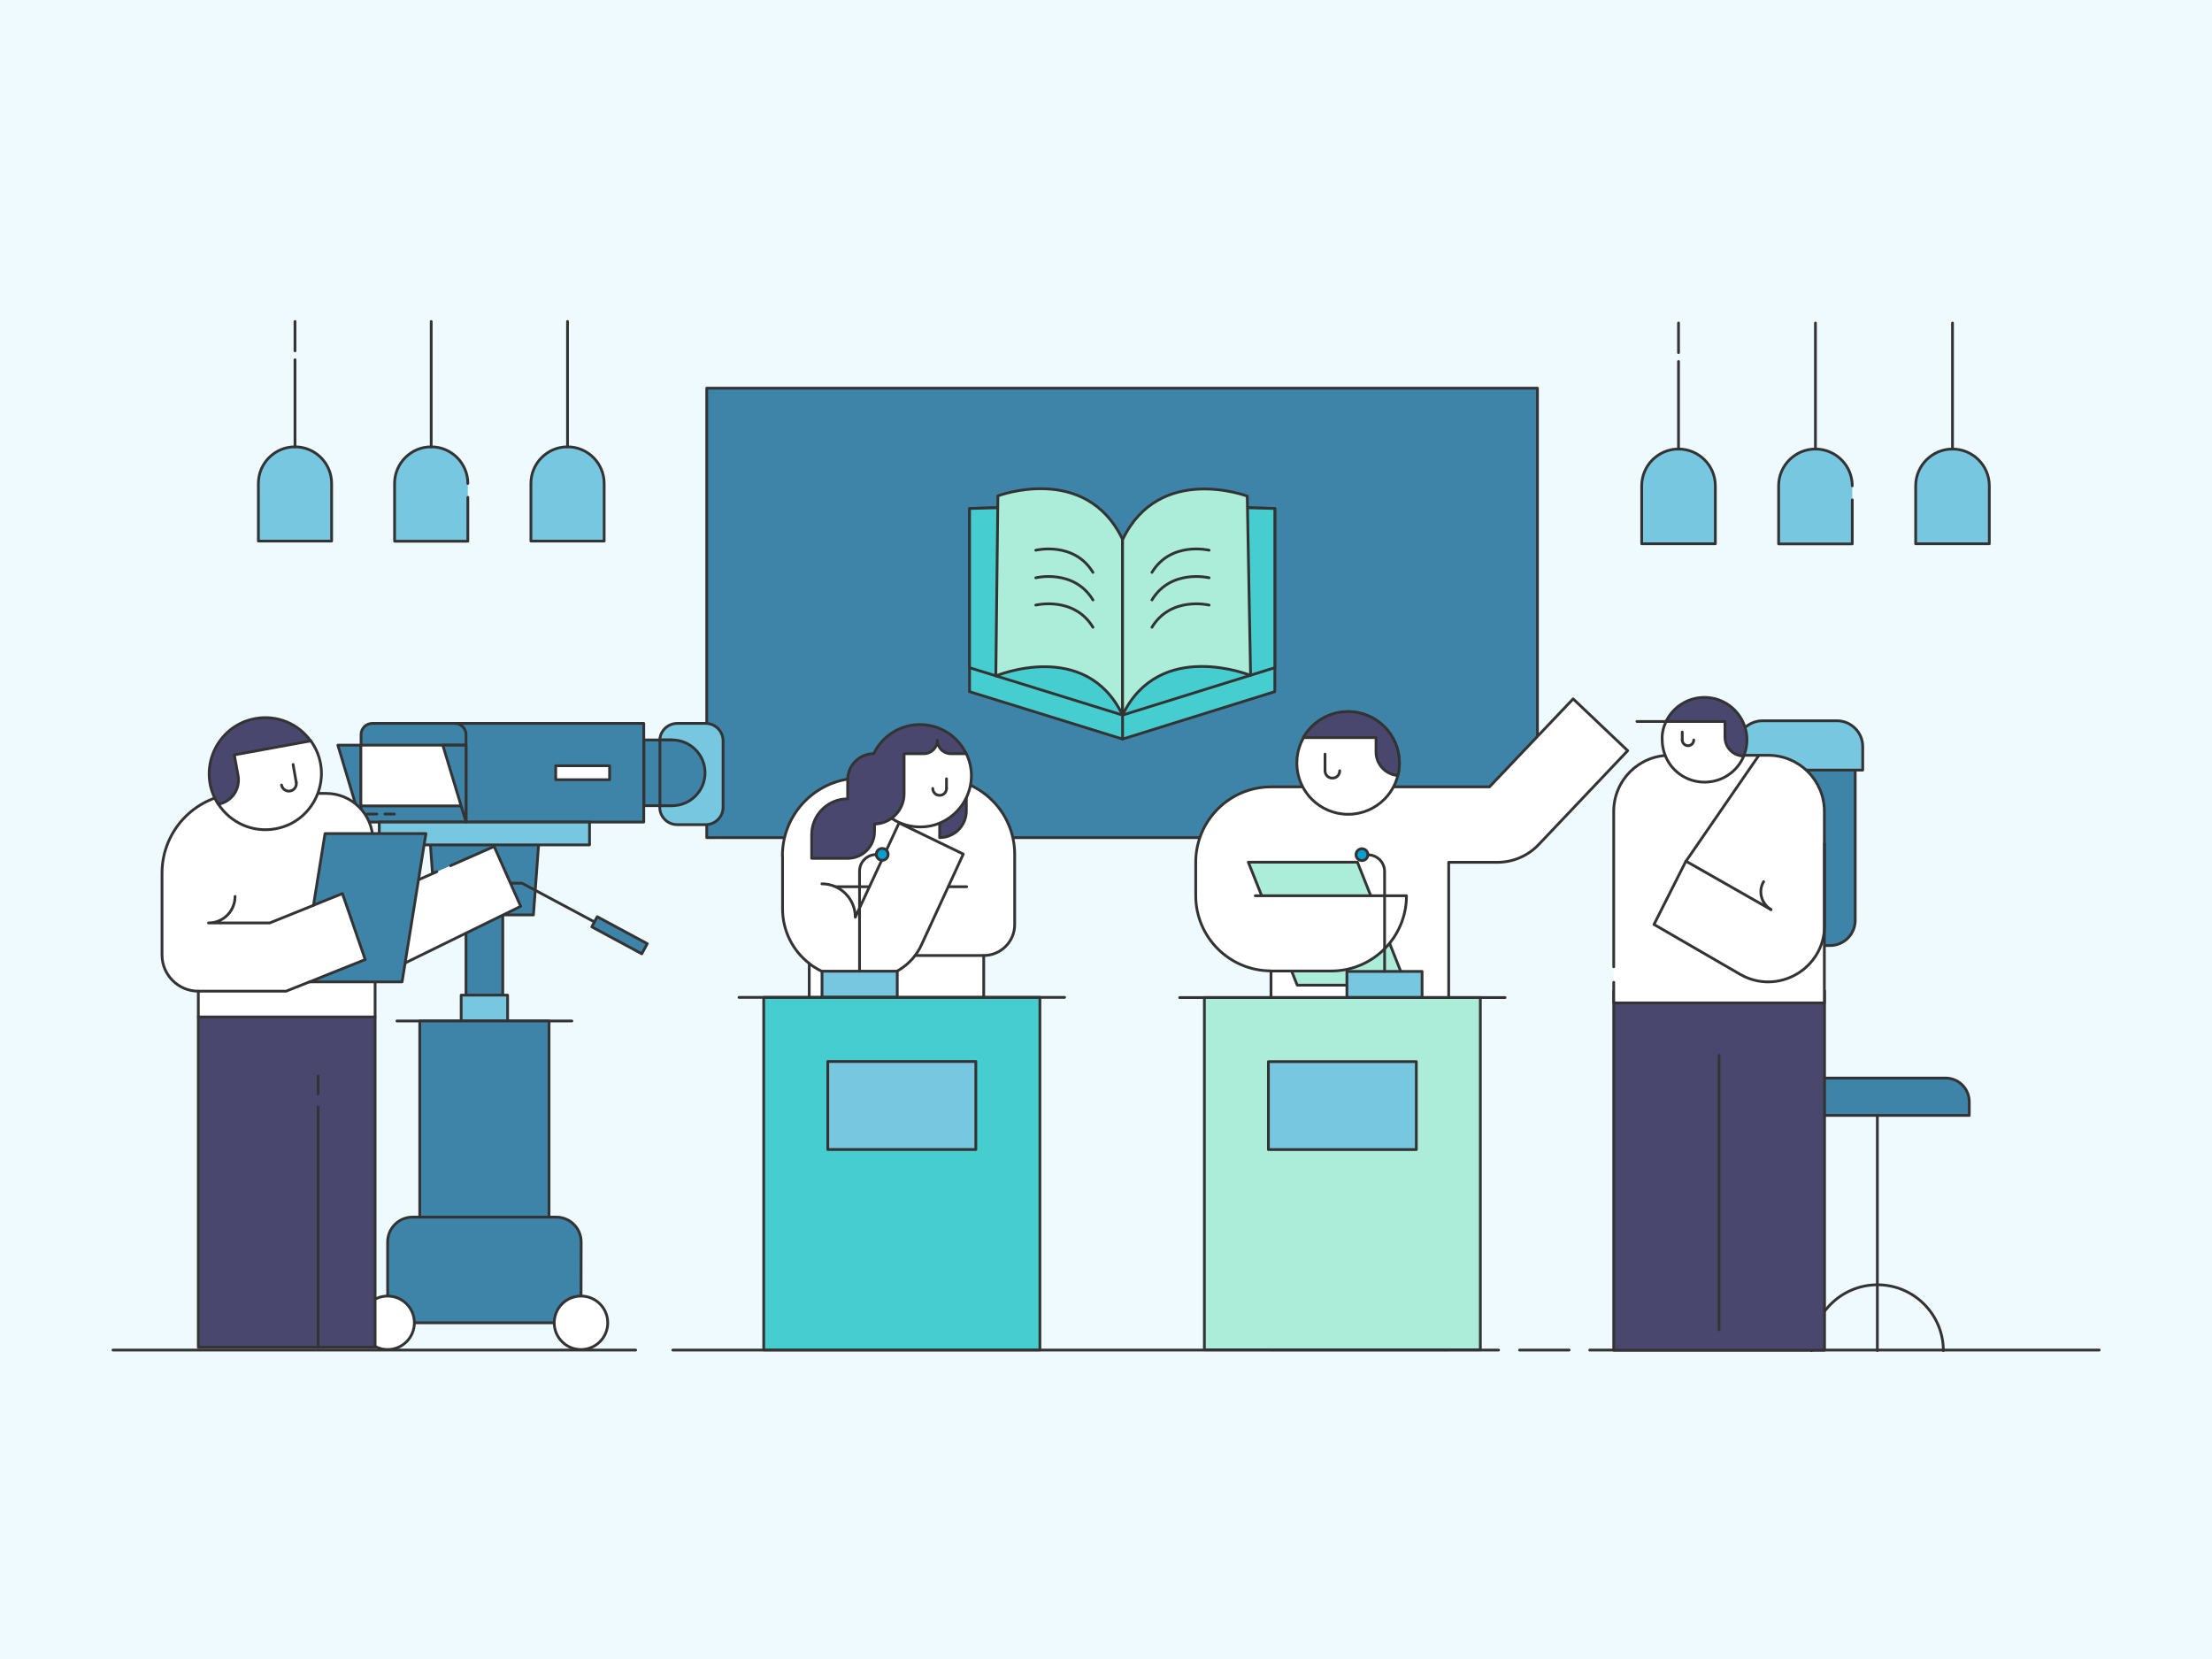 <svg xmlns="http://www.w3.org/2000/svg" height="1200" width="1600" version="1.1" xmlns:xlink="http://www.w3.org/1999/xlink" xmlns:svgjs="http://svgjs.com/svgjs"><rect fill="#effaff" width="1600" height="1200"></rect><g><path d="M1112.08 280.76H511.2V605.89H1112.08V280.76Z" fill="#3d84a8" stroke="#333333" stroke-width="2" stroke-linecap="round" stroke-linejoin="round" opacity="1"></path></g><g><path d="M811.99 534.58L701.3 500.29V367.81L721.8 367.25 811.99 390.36 902.17 367.25 922.11 367.81V500.29L811.99 534.58Z" fill="#46cdcf" stroke="#333333" stroke-width="2" stroke-linecap="round" stroke-linejoin="round" opacity="1"></path><path d="M701.3 482.96L811.99 517.25V390.36L721.8 367.25 701.3 367.81V482.96Z" fill="#46cdcf" stroke="#333333" stroke-width="2" stroke-linecap="round" stroke-linejoin="round" opacity="1"></path><path d="M811.99 534.58V389.98" stroke="#333333" stroke-width="2" stroke-linecap="round" stroke-linejoin="round" opacity="1" fill="none"></path><path d="M811.99 517.25C785.34 461.72 720.31 488.92 720.31 488.92L721.8 358.68C721.8 358.68 785.34 334.64 811.99 390.17V517.25Z" fill="#abedd8" stroke="#333333" stroke-width="2" stroke-linecap="round" stroke-linejoin="round" opacity="1"></path><path d="M749.19 397.99C749.19 397.99 776.77 391.29 790.56 414.02" stroke="#333333" stroke-width="2" stroke-linecap="round" stroke-linejoin="round" opacity="1" fill="none"></path><path d="M749.19 417.93C749.19 417.93 776.77 411.22 790.56 433.96" stroke="#333333" stroke-width="2" stroke-linecap="round" stroke-linejoin="round" opacity="1" fill="none"></path><path d="M749.19 437.68C749.19 437.68 776.77 430.98 790.56 453.71" stroke="#333333" stroke-width="2" stroke-linecap="round" stroke-linejoin="round" opacity="1" fill="none"></path><path d="M811.99 517.25L922.11 482.96V367.81L902.17 367.25 811.99 390.36V517.25Z" fill="#46cdcf" stroke="#333333" stroke-width="2" stroke-linecap="round" stroke-linejoin="round" opacity="1"></path><path d="M811.99 517.25C838.63 461.72 904.59 488.55 904.59 488.55L902.17 358.87C902.17 358.87 838.63 334.83 811.99 390.36V517.25Z" fill="#abedd8" stroke="#333333" stroke-width="2" stroke-linecap="round" stroke-linejoin="round" opacity="1"></path><path d="M874.59 397.99C874.59 397.99 847.02 391.29 833.23 414.02" stroke="#333333" stroke-width="2" stroke-linecap="round" stroke-linejoin="round" opacity="1" fill="none"></path><path d="M874.59 417.93C874.59 417.93 847.02 411.22 833.23 433.96" stroke="#333333" stroke-width="2" stroke-linecap="round" stroke-linejoin="round" opacity="1" fill="none"></path><path d="M874.59 437.68C874.59 437.68 847.02 430.98 833.23 453.71" stroke="#333333" stroke-width="2" stroke-linecap="round" stroke-linejoin="round" opacity="1" fill="none"></path></g><g><path d="M1039.25 712.6H929.31L919.35 727.3V976.31L1047.88 976.31 1047.88 727.3 1039.25 712.6Z" fill="#49476e" stroke="#333333" stroke-width="2" stroke-linecap="round" stroke-linejoin="round" opacity="1"></path><path d="M919.35 569.17H1040.29 1077.38L1137.9 505.52 1177.36 542.99 1113.05 610.82C1105.27 619.07 1094.36 623.72 1083.17 623.72H1047.88V727.3H919.35V702.26C889.28 702.26 864.9 677.88 864.9 647.81V623.72C864.9 593.65 889.28 569.17 919.35 569.17Z" fill="#ffffff" stroke="#333333" stroke-width="2" stroke-linecap="round" stroke-linejoin="round" opacity="1"></path><path d="M975.12 589C954.64 589 938.03 572.39 938.03 551.91 938.03 531.43 954.64 514.82 975.12 514.82 995.6 514.82 1012.21 531.43 1012.21 551.91 1012.21 572.39 995.6 589 975.12 589Z" fill="#ffffff" stroke="#333333" stroke-width="2" stroke-linecap="round" stroke-linejoin="round" opacity="1"></path><path d="M975.12 514.72C995.61 514.72 1012.21 531.42 1012.21 551.81 1012.21 554.94 1011.93 557.98 1011.07 560.92 1002.35 560.26 995.33 552.95 995.33 544.04V533.51H942.68C949.13 522.31 961.18 514.72 975.12 514.72Z" fill="#49476e" stroke="#333333" stroke-width="2" stroke-linecap="round" stroke-linejoin="round" opacity="1"></path><path d="M958.43 545.46V557.51" stroke="#333333" stroke-width="2" stroke-linecap="round" stroke-linejoin="round" opacity="1" fill="none"></path><path d="M958.43 557.51C958.43 560.45 960.7 562.82 963.74 562.82 966.78 562.82 969.05 560.54 969.05 557.51" stroke="#333333" stroke-width="2" stroke-linecap="round" stroke-linejoin="round" opacity="1" fill="none"></path><path d="M902.94 623.62H981.86L1017.15 712.6H938.32L902.94 623.62Z" fill="#abedd8" stroke="#333333" stroke-width="2" stroke-linecap="round" stroke-linejoin="round" opacity="1"></path><path d="M907.96 647.91H1017.34C1017.34 677.98 992.96 702.35 962.89 702.35H919.54" fill="#ffffff" opacity="1" stroke-width="2" stroke="none"></path><path d="M907.96 647.91H1017.34C1017.34 677.98 992.96 702.35 962.89 702.35H919.54" stroke="#333333" stroke-width="2" stroke-linecap="round" stroke-linejoin="round" opacity="1" fill="none"></path><path d="M966.97 795.13V779.95" stroke="#333333" stroke-width="2" stroke-linecap="round" stroke-linejoin="round" opacity="1" fill="none"></path><path d="M966.97 976.31V805.18" stroke="#333333" stroke-width="2" stroke-linecap="round" stroke-linejoin="round" opacity="1" fill="none"></path></g><g><path d="M711.44 731.19L654.4 716.41 585.23 730.86V975.9H711.44L711.44 731.19Z" fill="#49476e" stroke="#333333" stroke-width="2" stroke-linecap="round" stroke-linejoin="round" opacity="1"></path><path d="M565.92 619.09C565.92 587.98 591.18 562.83 622.19 562.83H678.67C709.13 562.83 733.95 587.54 733.95 617.99V632.78 641.27 668.74C733.95 681.1 723.91 691.14 711.55 691.14V732.96H585.34V696.88C573.53 687.72 566.03 673.38 566.03 657.27V650.54 619.09H565.92Z" fill="#ffffff" stroke="#333333" stroke-width="2" stroke-linecap="round" stroke-linejoin="round" opacity="1"></path><path d="M679.67 595.26V605.86C690.37 605.86 698.98 597.25 698.98 586.55V576.95C680.88 576.95 679.67 585 679.67 595.26Z" fill="#49476e" stroke="#333333" stroke-width="2" stroke-linecap="round" stroke-linejoin="round" opacity="1"></path><path d="M698.98 545.17C711.55 571.43 689.93 601.77 660.47 597.8 642.38 595.37 629.91 580.48 628.58 564.04 628.03 557.86 644.58 545.17 647.67 545.17 647.67 545.17 652.09 537.67 654.29 536.02 659.48 532.04 674.81 529.51 683.53 532.38 687.94 533.7 698.98 545.17 698.98 545.17Z" fill="#ffffff" stroke="#333333" stroke-width="2" stroke-linecap="round" stroke-linejoin="round" opacity="1"></path><path d="M684.63 563.27V570.33" stroke="#333333" stroke-width="2" stroke-linecap="round" opacity="1" fill="none"></path><path d="M674.7 570.33C674.7 573.09 676.91 575.29 679.67 575.29 682.43 575.29 684.63 573.09 684.63 570.33" stroke="#333333" stroke-width="2" stroke-linecap="round" opacity="1" fill="none"></path><path d="M613.14 577.83V564.04C613.14 553.56 621.63 545.17 632.01 545.17 637.96 532.71 650.65 524.1 665.43 524.1 680.22 524.1 692.91 532.71 698.86 545.17H687.72C682.32 545.17 678.01 540.76 678.01 535.46 678.01 540.87 673.6 545.17 668.3 545.17H653.96V574.19C653.96 586.11 644.36 595.82 632.56 596.04V601.55C632.56 612.25 623.95 620.86 613.25 620.86H587.1V603.98C586.99 589.53 598.69 577.83 613.14 577.83Z" fill="#49476e" stroke="#333333" stroke-width="2" stroke-linecap="round" stroke-linejoin="round" opacity="1"></path><path d="M685.96 641.38H699.2" stroke="#333333" stroke-width="2" stroke-linecap="round" stroke-linejoin="round" opacity="1" fill="none"></path><path d="M604.64 641.38H628.7" stroke="#333333" stroke-width="2" stroke-linecap="round" stroke-linejoin="round" opacity="1" fill="none"></path><path d="M711.44 691.14H661.9" stroke="#333333" stroke-width="2" stroke-linecap="round" stroke-linejoin="round" opacity="1" fill="none"></path><path d="M663.89 975.9L663.89 796.73" stroke="#333333" stroke-width="2" stroke-linecap="round" stroke-linejoin="round" opacity="1" fill="none"></path><path d="M663.89 783.71V768.59" stroke="#333333" stroke-width="2" stroke-linecap="round" stroke-linejoin="round" opacity="1" fill="none"></path><path d="M585.23 696.88C593.72 703.5 604.42 707.47 616.12 707.47H629.14C645.13 707.47 659.7 698.2 666.43 683.64L696.77 617.77 650.32 595.26 618.66 663.45C618.66 650.1 607.84 639.29 594.49 639.29" stroke="#333333" stroke-width="2" stroke-linecap="round" stroke-linejoin="round" opacity="1" fill="none"></path></g><g><path d="M437 391.38H384.02V349.68C384.02 335.07 395.9 323.19 410.51 323.19 425.12 323.19 437 335.07 437 349.68V391.38Z" fill="#78c7e0" stroke="#333333" stroke-width="2" stroke-linecap="round" stroke-linejoin="round" opacity="1"></path><path d="M410.51 323.28V232.53" stroke="#333333" stroke-width="2" stroke-linecap="round" stroke-linejoin="round" opacity="1" fill="none"></path><path d="M338.39 359.76V391.47H285.41V349.68C285.41 335.07 297.29 323.19 311.9 323.19 326.51 323.19 338.39 335.07 338.39 349.68" fill="#78c7e0" opacity="1" stroke-width="2" stroke="none"></path><path d="M338.39 359.76V391.47H285.41V349.68C285.41 335.07 297.29 323.19 311.9 323.19 326.51 323.19 338.39 335.07 338.39 349.68" stroke="#333333" stroke-width="2" stroke-linecap="round" stroke-linejoin="round" opacity="1" fill="none"></path><path d="M311.9 323.28V232.53" stroke="#333333" stroke-width="2" stroke-linecap="round" stroke-linejoin="round" opacity="1" fill="none"></path><path d="M239.87 391.38H186.89V349.68C186.89 335.07 198.76 323.19 213.38 323.19 227.99 323.19 239.87 335.07 239.87 349.68V391.38Z" fill="#78c7e0" stroke="#333333" stroke-width="2" stroke-linecap="round" stroke-linejoin="round" opacity="1"></path><path d="M213.38 253.8V232.53" stroke="#333333" stroke-width="2" stroke-linecap="round" stroke-linejoin="round" opacity="1" fill="none"></path><path d="M213.38 323.28V260.21" stroke="#333333" stroke-width="2" stroke-linecap="round" stroke-linejoin="round" opacity="1" fill="none"></path></g><g><path d="M81.71 976.55H459.82" stroke="#333333" stroke-width="2" stroke-linecap="round" stroke-linejoin="round" opacity="1" fill="none"></path><path d="M1149.88 976.55H1208.73 1227.47 1518.42" stroke="#333333" stroke-width="2" stroke-linecap="round" stroke-linejoin="round" opacity="1" fill="none"></path><path d="M1099.13 976.55H1135" stroke="#333333" stroke-width="2" stroke-linecap="round" stroke-linejoin="round" opacity="1" fill="none"></path><path d="M486.66 976.55H1083.98" stroke="#333333" stroke-width="2" stroke-linecap="round" stroke-linejoin="round" opacity="1" fill="none"></path></g><g><path d="M594.59 702.49H649.01V721.43H594.59V702.49Z" fill="#78c7e0" stroke="#333333" stroke-width="2" stroke-linecap="round" stroke-linejoin="round" opacity="1"></path><path d="M621.73 702.49V630.21C621.73 623.49 627.11 618.12 633.82 618.12" stroke="#333333" stroke-width="2" stroke-linecap="round" stroke-linejoin="round" opacity="1" fill="none"></path><path d="M638.12 622.28C635.74 622.28 633.82 620.36 633.82 617.98 633.82 615.61 635.74 613.68 638.12 613.68 640.5 613.68 642.42 615.61 642.42 617.98 642.42 620.36 640.5 622.28 638.12 622.28Z" fill="#00a0d3" stroke="#333333" stroke-width="2" stroke-linecap="round" stroke-linejoin="round" opacity="1"></path><path d="M552.41 721.43H752.19V976.43H552.41L552.41 721.43Z" fill="#46cdcf" stroke="#333333" stroke-width="2" stroke-linecap="round" stroke-linejoin="round" opacity="1"></path><path d="M770.06 721.43H534.54" stroke="#333333" stroke-width="2" stroke-linecap="round" stroke-linejoin="round" opacity="1" fill="none"></path><path d="M598.76 767.79H705.84V831.47H598.76V767.79Z" fill="#78c7e0" stroke="#333333" stroke-width="2" stroke-linecap="round" stroke-linejoin="round" opacity="1"></path></g><g><path d="M1438.92 393.34H1385.66V351.42C1385.66 336.73 1397.6 324.79 1412.29 324.79 1426.98 324.79 1438.92 336.73 1438.92 351.42V393.34Z" fill="#78c7e0" stroke="#333333" stroke-width="2" stroke-linecap="round" stroke-linejoin="round" opacity="1"></path><path d="M1412.29 324.88V233.65" stroke="#333333" stroke-width="2" stroke-linecap="round" stroke-linejoin="round" opacity="1" fill="none"></path><path d="M1339.79 361.56V393.43H1286.53V351.42C1286.53 336.73 1298.47 324.79 1313.16 324.79 1327.85 324.79 1339.79 336.73 1339.79 351.42" fill="#78c7e0" opacity="1" stroke-width="2" stroke="none"></path><path d="M1339.79 361.56V393.43H1286.53V351.42C1286.53 336.73 1298.47 324.79 1313.16 324.79 1327.85 324.79 1339.79 336.73 1339.79 351.42" stroke="#333333" stroke-width="2" stroke-linecap="round" stroke-linejoin="round" opacity="1" fill="none"></path><path d="M1313.16 324.88V233.65" stroke="#333333" stroke-width="2" stroke-linecap="round" stroke-linejoin="round" opacity="1" fill="none"></path><path d="M1240.75 393.34H1187.49V351.42C1187.49 336.73 1199.43 324.79 1214.12 324.79 1228.81 324.79 1240.75 336.73 1240.75 351.42V393.34Z" fill="#78c7e0" stroke="#333333" stroke-width="2" stroke-linecap="round" stroke-linejoin="round" opacity="1"></path><path d="M1214.12 255.04V233.65" stroke="#333333" stroke-width="2" stroke-linecap="round" stroke-linejoin="round" opacity="1" fill="none"></path><path d="M1214.12 324.88V261.49" stroke="#333333" stroke-width="2" stroke-linecap="round" stroke-linejoin="round" opacity="1" fill="none"></path></g><g><path d="M1424.42 806.81H1291.81V796.95C1291.81 787.45 1299.48 779.78 1308.98 779.78H1407.25C1416.75 779.78 1424.42 787.45 1424.42 796.95V806.81Z" fill="#3d84a8" stroke="#333333" stroke-width="2" stroke-linecap="round" stroke-linejoin="round" opacity="1"></path><path d="M1357.94 806.81V976.93" stroke="#333333" stroke-width="2" stroke-linecap="round" stroke-linejoin="round" opacity="1" fill="none"></path><path d="M1310.32 976.93C1310.32 950.63 1331.75 929.32 1358.06 929.32 1384.36 929.32 1405.67 950.75 1405.67 976.93" stroke="#333333" stroke-width="2" stroke-linecap="round" stroke-linejoin="round" opacity="1" fill="none"></path></g><g><path d="M244.37 538.98H276.22L261.03 594.61 244.37 538.98Z" fill="#3d84a8" stroke="#333333" stroke-width="2" stroke-linecap="round" stroke-linejoin="round" opacity="1"></path><path d="M465.65 523.26H303.35V594.61H465.65V523.26Z" fill="#3d84a8" stroke="#333333" stroke-width="2" stroke-linecap="round" stroke-linejoin="round" opacity="1"></path><path d="M329.02 523.26H269.23C264.8 523.26 261.17 526.89 261.17 531.33V594.61H337.08V531.33C337.08 526.89 333.45 523.26 329.02 523.26Z" fill="#3d84a8" stroke="#333333" stroke-width="2" stroke-linecap="round" stroke-linejoin="round" opacity="1"></path><path d="M363.68 651.44H337.08V730.03H363.68V651.44Z" fill="#3d84a8" stroke="#333333" stroke-width="2" stroke-linecap="round" stroke-linejoin="round" opacity="1"></path><path d="M385.85 661.78H315.04L311.01 606.97H389.88L385.85 661.78Z" fill="#3d84a8" stroke="#333333" stroke-width="2" stroke-linecap="round" stroke-linejoin="round" opacity="1"></path><path d="M426.42 594.61H274.33V611.13H426.42V594.61Z" fill="#78c7e0" stroke="#333333" stroke-width="2" stroke-linecap="round" stroke-linejoin="round" opacity="1"></path><path d="M510.39 596.49H489.83C482.85 596.49 477.21 590.84 477.21 583.86V535.89C477.21 528.91 482.85 523.26 489.83 523.26H510.39C517.38 523.26 523.02 528.91 523.02 535.89V583.99C523.02 590.84 517.38 596.49 510.39 596.49Z" fill="#78c7e0" stroke="#333333" stroke-width="2" stroke-linecap="round" stroke-linejoin="round" opacity="1"></path><path d="M336.94 538.98H261.03V582.92H336.94V538.98Z" fill="#ffffff" stroke="#333333" stroke-width="2" stroke-linecap="round" stroke-linejoin="round" opacity="1"></path><path d="M320.28 538.98H337.08V594.61L320.28 538.98Z" fill="#3d84a8" stroke="#333333" stroke-width="2" stroke-linecap="round" stroke-linejoin="round" opacity="1"></path><path d="M265.74 588.83H272.59" stroke="#333333" stroke-width="2" stroke-linecap="round" stroke-linejoin="round" opacity="1" fill="none"></path><path d="M278.36 588.83H285.22" stroke="#333333" stroke-width="2" stroke-linecap="round" stroke-linejoin="round" opacity="1" fill="none"></path><path d="M440.93 553.9H401.97V563.97H440.93V553.9Z" fill="#ffffff" stroke="#333333" stroke-width="2" stroke-linecap="round" stroke-linejoin="round" opacity="1"></path><path d="M486.21 535.22H465.79V582.78H486.21V535.22Z" fill="#3d84a8" stroke="#333333" stroke-width="2" stroke-linecap="round" stroke-linejoin="round" opacity="1"></path><path d="M486.21 535.22H477.34V582.78H486.21C499.37 582.78 509.99 572.03 509.99 559 509.99 545.84 499.24 535.22 486.21 535.22Z" fill="#3d84a8" stroke="#333333" stroke-width="2" stroke-linecap="round" stroke-linejoin="round" opacity="1"></path><path d="M429.78 666.75L377.52 638.81H353.33" stroke="#333333" stroke-width="2" stroke-linecap="round" stroke-linejoin="round" opacity="1" fill="none"></path><path d="M432 663.08L428.05 670.42 464.24 689.93 468.19 682.59 432 663.08Z" fill="#3d84a8" stroke="#333333" stroke-width="2" stroke-linecap="round" stroke-linejoin="round" opacity="1"></path><path d="M367.17 719.82H333.58V753.54H367.17V719.82Z" fill="#78c7e0" stroke="#333333" stroke-width="2" stroke-linecap="round" stroke-linejoin="round" opacity="1"></path><path d="M287.1 738.5H413.66" stroke="#333333" stroke-width="2" stroke-linecap="round" stroke-linejoin="round" opacity="1" fill="none"></path><path d="M397.13 738.5H303.62V893.27H397.13V738.5Z" fill="#3d84a8" stroke="#333333" stroke-width="2" stroke-linecap="round" stroke-linejoin="round" opacity="1"></path><path d="M420.24 956.82H280.38V898.37C280.38 888.43 288.44 880.37 298.38 880.37H402.37C412.31 880.37 420.37 888.43 420.37 898.37L420.24 956.82Z" fill="#3d84a8" stroke="#333333" stroke-width="2" stroke-linecap="round" stroke-linejoin="round" opacity="1"></path><path d="M420.24 976.16C430.92 976.16 439.59 967.5 439.59 956.82 439.59 946.14 430.92 937.47 420.24 937.47 409.56 937.47 400.89 946.14 400.89 956.82 400.89 967.5 409.56 976.16 420.24 976.16Z" fill="#ffffff" stroke="#333333" stroke-width="2" stroke-linecap="round" stroke-linejoin="round" opacity="1"></path><path d="M280.38 976.16C291.06 976.16 299.73 967.5 299.73 956.82 299.73 946.14 291.06 937.47 280.38 937.47 269.7 937.47 261.03 946.14 261.03 956.82 261.03 967.5 269.7 976.16 280.38 976.16Z" fill="#ffffff" stroke="#333333" stroke-width="2" stroke-linecap="round" stroke-linejoin="round" opacity="1"></path></g><g><path d="M1243.43 716.72H1167.25V976.66H1243.43 1319.74V716.72H1243.43Z" fill="#49476e" stroke="#333333" stroke-width="2" stroke-linecap="round" stroke-linejoin="round" opacity="1"></path><path d="M1279.38 683.93H1323.77C1333.74 683.93 1341.93 675.73 1341.93 665.77V550.99H1261.34V665.77C1261.21 675.86 1269.41 683.93 1279.38 683.93Z" fill="#3d84a8" stroke="#333333" stroke-width="2" stroke-linecap="round" stroke-linejoin="round" opacity="1"></path><path d="M1347.1 557.05H1256.17V540.02C1256.17 529.8 1264.49 521.35 1274.96 521.35H1328.69C1338.91 521.35 1347.36 529.68 1347.36 540.02V557.05H1347.1Z" fill="#78c7e0" stroke="#333333" stroke-width="2" stroke-linecap="round" stroke-linejoin="round" opacity="1"></path><path d="M1167.25 699.31V586.94C1167.25 564.36 1185.41 546.33 1207.86 546.33H1279C1301.45 546.33 1319.61 564.49 1319.61 586.94V725.42H1167.25V710.54" fill="#ffffff" opacity="1" stroke-width="2" stroke="none"></path><path d="M1167.25 699.31V586.94C1167.25 564.36 1185.41 546.33 1207.86 546.33H1279C1301.45 546.33 1319.61 564.49 1319.61 586.94V725.42H1167.25V710.54" stroke="#333333" stroke-width="2" stroke-linecap="round" stroke-linejoin="round" opacity="1" fill="none"></path><path d="M1205.09 521.86C1205.09 521.86 1222.12 505.08 1247.47 515.05 1257.18 518.83 1261.34 527.91 1261.34 546.83 1256.8 557.93 1245.83 565.75 1232.96 565.75 1219.34 565.75 1207.74 556.92 1203.83 544.56 1202.82 541.53 1202.31 538.25 1202.31 535.1 1202.06 530.31 1203.2 526.02 1205.09 521.86Z" fill="#ffffff" stroke="#333333" stroke-width="2" stroke-linecap="round" stroke-linejoin="round" opacity="1"></path><path d="M1216.82 529.51V535.31" stroke="#333333" stroke-width="2" stroke-linecap="round" stroke-linejoin="round" opacity="1" fill="none"></path><path d="M1225.14 535.23C1225.14 537.5 1223.25 539.39 1220.98 539.39 1218.71 539.39 1216.82 537.5 1216.82 535.23" stroke="#333333" stroke-width="2" stroke-linecap="round" stroke-linejoin="round" opacity="1" fill="none"></path><path d="M1232.84 504.45C1245.2 504.45 1255.54 511.64 1260.58 521.86 1262.48 525.89 1263.61 530.43 1263.61 535.1 1263.61 538.51 1263.11 541.53 1262.1 544.56 1261.84 545.32 1261.47 546.07 1261.34 546.83 1253.77 546.83 1247.72 540.78 1247.72 533.21V521.86H1205.09C1210.01 511.64 1220.6 504.45 1232.84 504.45Z" fill="#49476e" stroke="#333333" stroke-width="2" stroke-linecap="round" stroke-linejoin="round" opacity="1"></path><path d="M1209 521.86H1184.03" stroke="#333333" stroke-width="2" stroke-linecap="round" stroke-linejoin="round" opacity="1" fill="none"></path><path d="M1319.74 610.4V669.42C1319.74 700.83 1285.68 720.5 1258.44 704.61L1196.39 668.67 1219.47 622.88 1281.02 657.95" stroke="#333333" stroke-width="2" stroke-linecap="round" stroke-linejoin="round" opacity="1" fill="none"></path><path d="M1280.98 657.9C1274.04 653.73 1271.52 644.65 1275.68 637.72" stroke="#333333" stroke-width="2" stroke-linecap="round" stroke-linejoin="round" opacity="1" fill="none"></path><path d="M1243.43 961.91V763.39" stroke="#333333" stroke-width="2" stroke-linecap="round" stroke-linejoin="round" opacity="1" fill="none"></path><path d="M1272.19 546.45L1219.47 623.01" stroke="#333333" stroke-width="2" stroke-linecap="round" stroke-linejoin="round" opacity="1" fill="none"></path></g><g><path d="M143.45 735.61L207.33 723.78 271.32 735.61V974.54H143.45V735.61Z" fill="#49476e" stroke="#333333" stroke-width="2" stroke-linecap="round" stroke-linejoin="round" opacity="1"></path><path d="M325.88 626.17L357.44 612.29 376.63 655.56 271.32 707.19V735.61H143.45V716.95C129.02 716.95 117.2 705.24 117.2 690.7V631.49C117.2 599.71 143.01 573.89 174.79 573.89H235.86C254.62 573.89 269.69 589.08 269.69 607.73V650.9L316.01 630.51" fill="#ffffff" opacity="1" stroke-width="2" stroke="none"></path><path d="M325.88 626.17L357.44 612.29 376.63 655.56 271.32 707.19V735.61H143.45V716.95C129.02 716.95 117.2 705.24 117.2 690.7V631.49C117.2 599.71 143.01 573.89 174.79 573.89H235.86C254.62 573.89 269.69 589.08 269.69 607.73V650.9L316.01 630.51" stroke="#333333" stroke-width="2" stroke-linecap="round" stroke-linejoin="round" opacity="1" fill="none"></path><path d="M224.79 535.83C224.79 535.83 192.58 516.52 165.9 541.14 160.37 546.24 149.52 561.53 157.98 581.7 166.66 595.04 182.71 602.53 199.3 599.49 228.48 594.18 242.25 560.01 224.79 535.83Z" fill="#ffffff" stroke="#333333" stroke-width="2" stroke-linecap="round" stroke-linejoin="round" opacity="1"></path><path d="M211.99 552.96L214.27 565.87" stroke="#333333" stroke-width="2" stroke-linecap="round" stroke-linejoin="round" opacity="1" fill="none"></path><path d="M203.64 567.82C204.19 570.75 207 572.7 209.93 572.16 212.86 571.62 214.81 568.8 214.27 565.87" stroke="#333333" stroke-width="2" stroke-linecap="round" stroke-linejoin="round" opacity="1" fill="none"></path><path d="M184.55 519.77C156.25 524.98 142.04 557.41 157.87 581.7 167.63 579.97 174.03 570.64 172.19 560.88L169.48 546.02 224.68 535.93C215.9 523.57 200.5 516.85 184.55 519.77Z" fill="#49476e" stroke="#333333" stroke-width="2" stroke-linecap="round" stroke-linejoin="round" opacity="1"></path><path d="M308.09 602.96H235.1L226.74 654.8 247.68 646.34 264.16 694.07 223.82 710.23H290.84L308.09 602.96Z" fill="#3d84a8" stroke="#333333" stroke-width="2" stroke-linecap="round" stroke-linejoin="round" opacity="1"></path><path d="M143.45 716.95H206.9L223.82 710.23" stroke="#333333" stroke-width="2" stroke-linecap="round" stroke-linejoin="round" opacity="1" fill="none"></path><path d="M170.02 648.41C170.02 659.03 161.45 667.6 150.82 667.6H195.07L226.85 654.8" stroke="#333333" stroke-width="2" stroke-linecap="round" stroke-linejoin="round" opacity="1" fill="none"></path><path d="M230.11 791.35V778.34" stroke="#333333" stroke-width="2" stroke-linecap="round" stroke-linejoin="round" opacity="1" fill="none"></path><path d="M230.11 974.54V800.68" stroke="#333333" stroke-width="2" stroke-linecap="round" stroke-linejoin="round" opacity="1" fill="none"></path></g><g><path d="M1028.63 702.64H974.26V721.57H1028.63V702.64Z" fill="#78c7e0" stroke="#333333" stroke-width="2" stroke-linecap="round" stroke-linejoin="round" opacity="1"></path><path d="M1001.51 702.64V630.42C1001.51 623.7 996.14 618.33 989.43 618.33" stroke="#333333" stroke-width="2" stroke-linecap="round" stroke-linejoin="round" opacity="1" fill="none"></path><path d="M985.13 622.5C987.51 622.5 989.43 620.58 989.43 618.2 989.43 615.82 987.51 613.9 985.13 613.9 982.76 613.9 980.84 615.82 980.84 618.2 980.84 620.58 982.76 622.5 985.13 622.5Z" fill="#00a0d3" stroke="#333333" stroke-width="2" stroke-linecap="round" stroke-linejoin="round" opacity="1"></path><path d="M1070.78 721.57H871.16V976.37H1070.78V721.57Z" fill="#abedd8" stroke="#333333" stroke-width="2" stroke-linecap="round" stroke-linejoin="round" opacity="1"></path><path d="M853.3 721.57H1088.64" stroke="#333333" stroke-width="2" stroke-linecap="round" stroke-linejoin="round" opacity="1" fill="none"></path><path d="M1024.47 767.89H917.47V831.52H1024.47V767.89Z" fill="#78c7e0" stroke="#333333" stroke-width="2" stroke-linecap="round" stroke-linejoin="round" opacity="1"></path></g></svg>